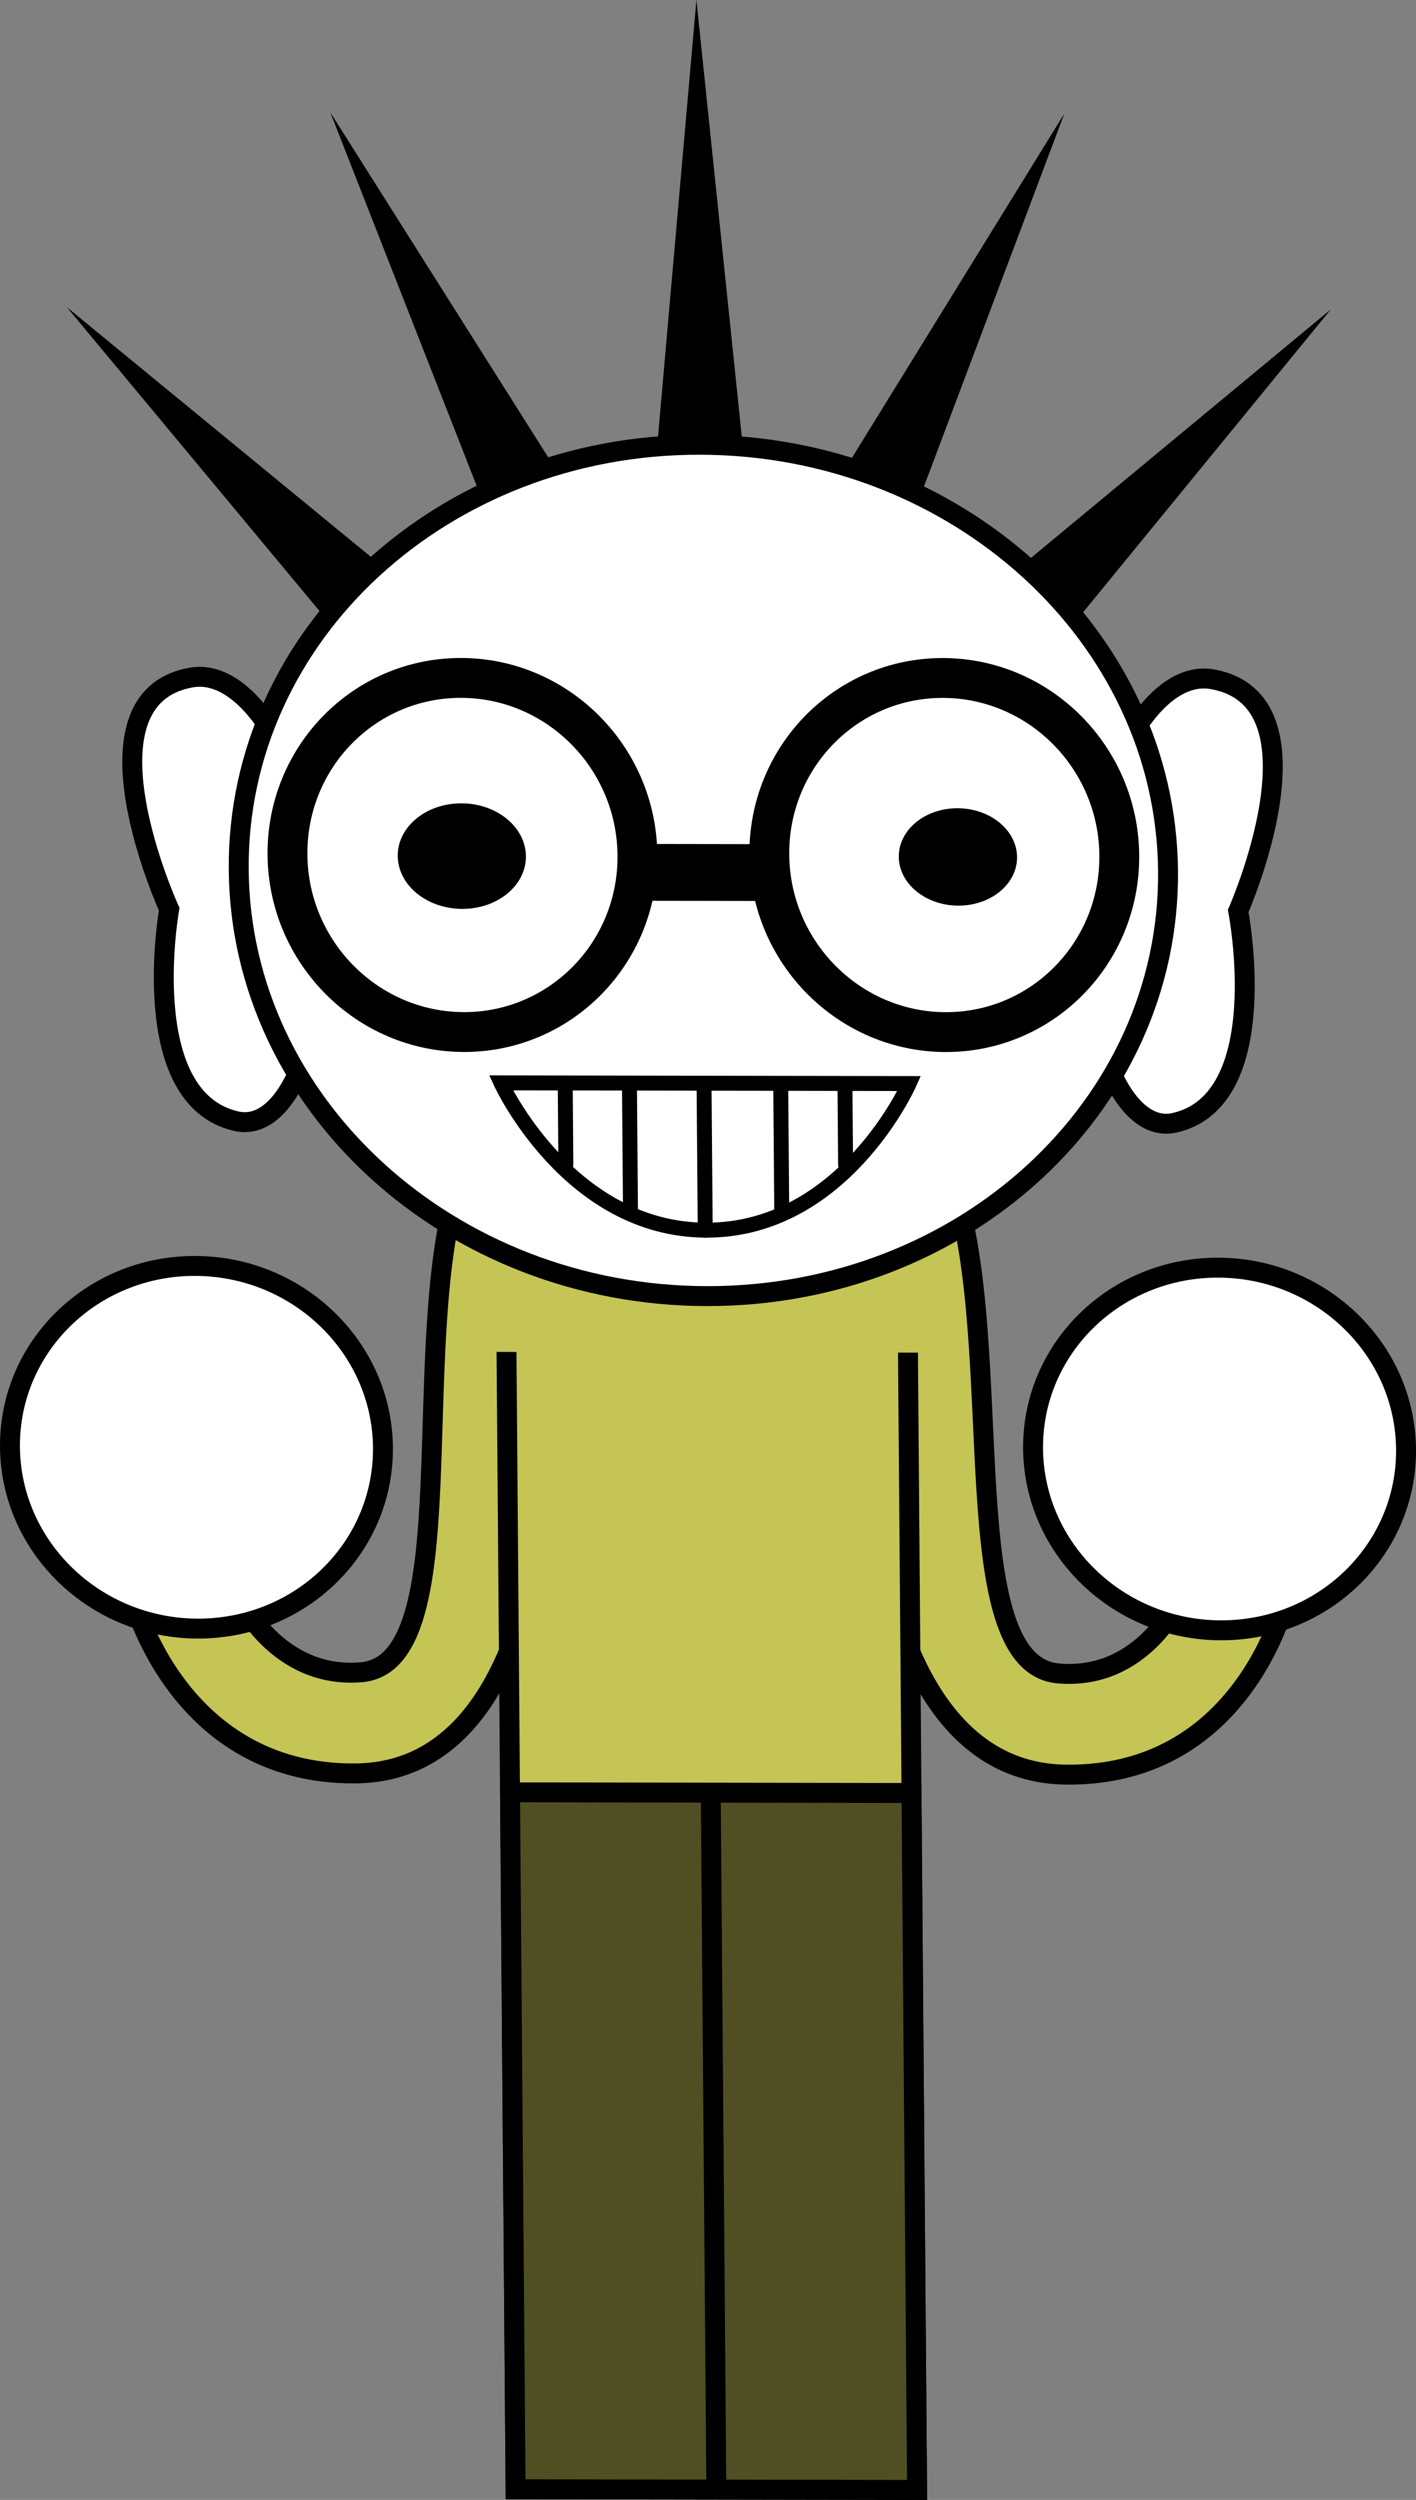 <svg viewBox="0,0,142.157,250.813" height="250.813" width="142.157" xmlns:xlink="http://www.w3.org/1999/xlink" xmlns="http://www.w3.org/2000/svg" version="1.1"><rect x="0" y="0" width="142.157" height="250.813" fill="#808080" stroke="none"/><g transform="translate(-168.695,-54.064)"><g style="mix-blend-mode: normal" stroke-dashoffset="0" stroke-dasharray="" stroke-miterlimit="10" stroke-linejoin="miter" fill-rule="nonzero" data-paper-data="{&quot;isPaintingLayer&quot;:true}"><path stroke-linecap="butt" stroke-width="2" stroke="#000000" fill="#c5c556" data-paper-data="{&quot;index&quot;:null}" d="M275.732,232.111c-22.95,-0.229 -20.328,-45.467 -20.328,-45.467c0,0 2.631,-33.081 8.991,-13.76c5.435,16.511 -0.133,48.15 10.563,49.075c8.508,0.736 12.133,-7.452 12.133,-7.452l10.915,-0.761c0,0 -3.965,18.548 -22.273,18.365z"></path><path stroke-linecap="butt" stroke-width="2" stroke="#000000" fill="#ffffff" data-paper-data="{&quot;index&quot;:null}" d="M290.984,181.246c10.34,0.017 18.787,8.177 18.868,18.225c0.08,10.048 -8.236,18.179 -18.576,18.162c-10.34,-0.017 -18.787,-8.177 -18.868,-18.225c-0.08,-10.048 8.236,-18.179 18.576,-18.162z"></path><path stroke-linecap="butt" stroke-width="2" stroke="#000000" fill="#c5c556" data-paper-data="{&quot;index&quot;:null}" d="M181.771,213.55l10.928,0.798c0,0 3.756,8.2 12.253,7.493c10.681,-0.889 4.606,-32.547 9.777,-49.04c6.051,-19.3 9.211,13.79 9.211,13.79c0,0 3.346,45.248 -19.6,45.399c-18.306,0.121 -22.568,-18.441 -22.568,-18.441z"></path><path stroke-linecap="butt" stroke-width="2" stroke="#000000" fill="#c5c556" data-paper-data="{&quot;index&quot;:null}" d="M220.458,303.808l-1.255,-156.73l40.305,0.068l1.255,156.73z"></path><path stroke-linecap="butt" stroke-width="2" stroke="#000000" fill="#ffffff" data-paper-data="{&quot;index&quot;:null}" d="M207.14,199.298c0.08,10.048 -8.236,18.179 -18.576,18.162c-10.34,-0.017 -18.787,-8.177 -18.868,-18.225c-0.08,-10.048 8.236,-18.179 18.576,-18.162c10.34,0.017 18.787,8.177 18.868,18.225z"></path><path stroke-linecap="butt" stroke-width="0" stroke="none" fill="#c5c556" d="M214.864,189.694l3.538,-12.729l42.383,-0.188l3.224,13.001z"></path><path stroke-linecap="butt" stroke-width="0" stroke="none" fill="#000000" data-paper-data="{&quot;index&quot;:null}" d="M201.855,65.339l27.747,43.897l-8.808,4.392z"></path><path stroke-linecap="butt" stroke-width="0" stroke="none" fill="#000000" data-paper-data="{&quot;index&quot;:null}" d="M175.409,84.885l40.163,32.964l-6.931,6.972z"></path><path stroke-linecap="butt" stroke-width="0" stroke="none" fill="#000000" data-paper-data="{&quot;index&quot;:null}" d="M257.38,113.69l-8.878,-4.422l27.044,-43.805z"></path><path stroke-linecap="butt" stroke-width="0" stroke="none" fill="#000000" data-paper-data="{&quot;index&quot;:null}" d="M269.713,124.925l-7.043,-6.996l39.636,-32.83z"></path><path stroke-linecap="butt" stroke-width="0" stroke="none" fill="#000000" data-paper-data="{&quot;index&quot;:null}" d="M243.963,105.534l-9.881,-0.017l4.528,-51.453z"></path><path stroke-linecap="butt" stroke-width="2" stroke="#000000" fill="#ffffff" data-paper-data="{&quot;index&quot;:null}" d="M200.86,143.315c1.243,12.291 -2.654,24.571 -8.46,23.234c-10.098,-2.325 -6.72,-21.266 -6.72,-21.266c0,0 -9.664,-21.155 2.219,-23.245c5.845,-1.028 11.718,8.985 12.96,21.277z"></path><path stroke-linecap="butt" stroke-width="2" stroke="#000000" fill="#ffffff" data-paper-data="{&quot;index&quot;:null}" d="M277.79,143.445c1.046,-12.288 6.758,-22.281 12.62,-21.233c11.917,2.13 2.592,23.253 2.592,23.253c0,0 3.682,18.953 -6.379,21.244c-5.784,1.317 -9.878,-10.976 -8.832,-23.264z"></path><path stroke-linecap="butt" stroke-width="2" stroke="#000000" fill="#ffffff" data-paper-data="{&quot;index&quot;:null}" d="M192.661,141.315c-0.189,-23.587 20.543,-42.673 46.307,-42.63c25.763,0.044 46.802,19.2 46.991,42.787c0.189,23.587 -20.543,42.673 -46.307,42.63c-25.763,-0.044 -46.802,-19.2 -46.991,-42.787z"></path><path stroke-linecap="butt" stroke-width="4" stroke="#000000" fill="#ffffff" data-paper-data="{&quot;index&quot;:null}" d="M245.929,139.819c-0.079,-9.811 7.723,-17.752 17.425,-17.735c9.702,0.016 17.631,7.983 17.71,17.795c0.079,9.811 -7.723,17.752 -17.425,17.735c-9.702,-0.016 -17.631,-7.983 -17.71,-17.795z"></path><path stroke-linecap="butt" stroke-width="4" stroke="#000000" fill="#ffffff" data-paper-data="{&quot;index&quot;:null}" d="M197.555,139.813c-0.079,-9.811 7.723,-17.752 17.425,-17.735c9.702,0.016 17.631,7.983 17.71,17.795c0.079,9.811 -7.723,17.752 -17.425,17.735c-9.702,-0.016 -17.631,-7.983 -17.71,-17.795z"></path><path stroke-linecap="butt" stroke-width="NaN" stroke="none" fill="#000000" data-paper-data="{&quot;index&quot;:null}" d="M221.494,139.968c0.023,2.925 -2.838,5.291 -6.392,5.285c-3.554,-0.006 -6.453,-2.382 -6.477,-5.307c-0.023,-2.925 2.838,-5.291 6.392,-5.285c3.554,0.006 6.453,2.382 6.477,5.307z"></path><path stroke-linecap="butt" stroke-width="0" stroke="none" fill="#000000" data-paper-data="{&quot;index&quot;:null}" d="M231.266,144.434l-0.046,-5.701l16.375,0.028l0.046,5.701z"></path><path stroke-linecap="butt" stroke-width="NaN" stroke="none" fill="#000000" data-paper-data="{&quot;index&quot;:null}" d="M264.825,135.154c3.279,0.006 5.954,2.198 5.975,4.896c0.022,2.699 -2.619,4.882 -5.897,4.876c-3.279,-0.006 -5.954,-2.198 -5.975,-4.896c-0.022,-2.699 2.619,-4.882 5.897,-4.876z"></path><g stroke-width="1.5" stroke="#000000" data-paper-data="{&quot;index&quot;:null}"><path stroke-linecap="butt" fill="#ffffff" d="M259.971,162.776c0,0 -6.542,14.733 -20.372,14.709c-13.831,-0.023 -20.609,-14.778 -20.609,-14.778z"></path><path stroke-linecap="round" fill="none" d="M225.504,170.885l-0.06,-7.531"></path><path stroke-linecap="round" fill="none" d="M231.891,163.153l0.099,12.304"></path><path stroke-linecap="round" fill="none" data-paper-data="{&quot;index&quot;:null}" d="M253.587,170.932l-0.06,-7.531"></path><path stroke-linecap="round" fill="none" data-paper-data="{&quot;index&quot;:null}" d="M247.077,163.178l0.099,12.304"></path><path stroke-linecap="round" fill="none" d="M239.38,163.165l0.115,14.32"></path></g><path stroke-linecap="butt" stroke-width="2" stroke="#000000" fill="#4f4f23" data-paper-data="{&quot;index&quot;:null}" d="M220.458,303.808l-0.56,-69.921l40.305,0.068l0.56,69.921z"></path><path stroke-linecap="round" stroke-width="2" stroke="#000000" fill="none" d="M240.051,234.051l0.55,68.622"></path></g></g></svg><!--rotationCenter:71.30480499999999:125.935595-->